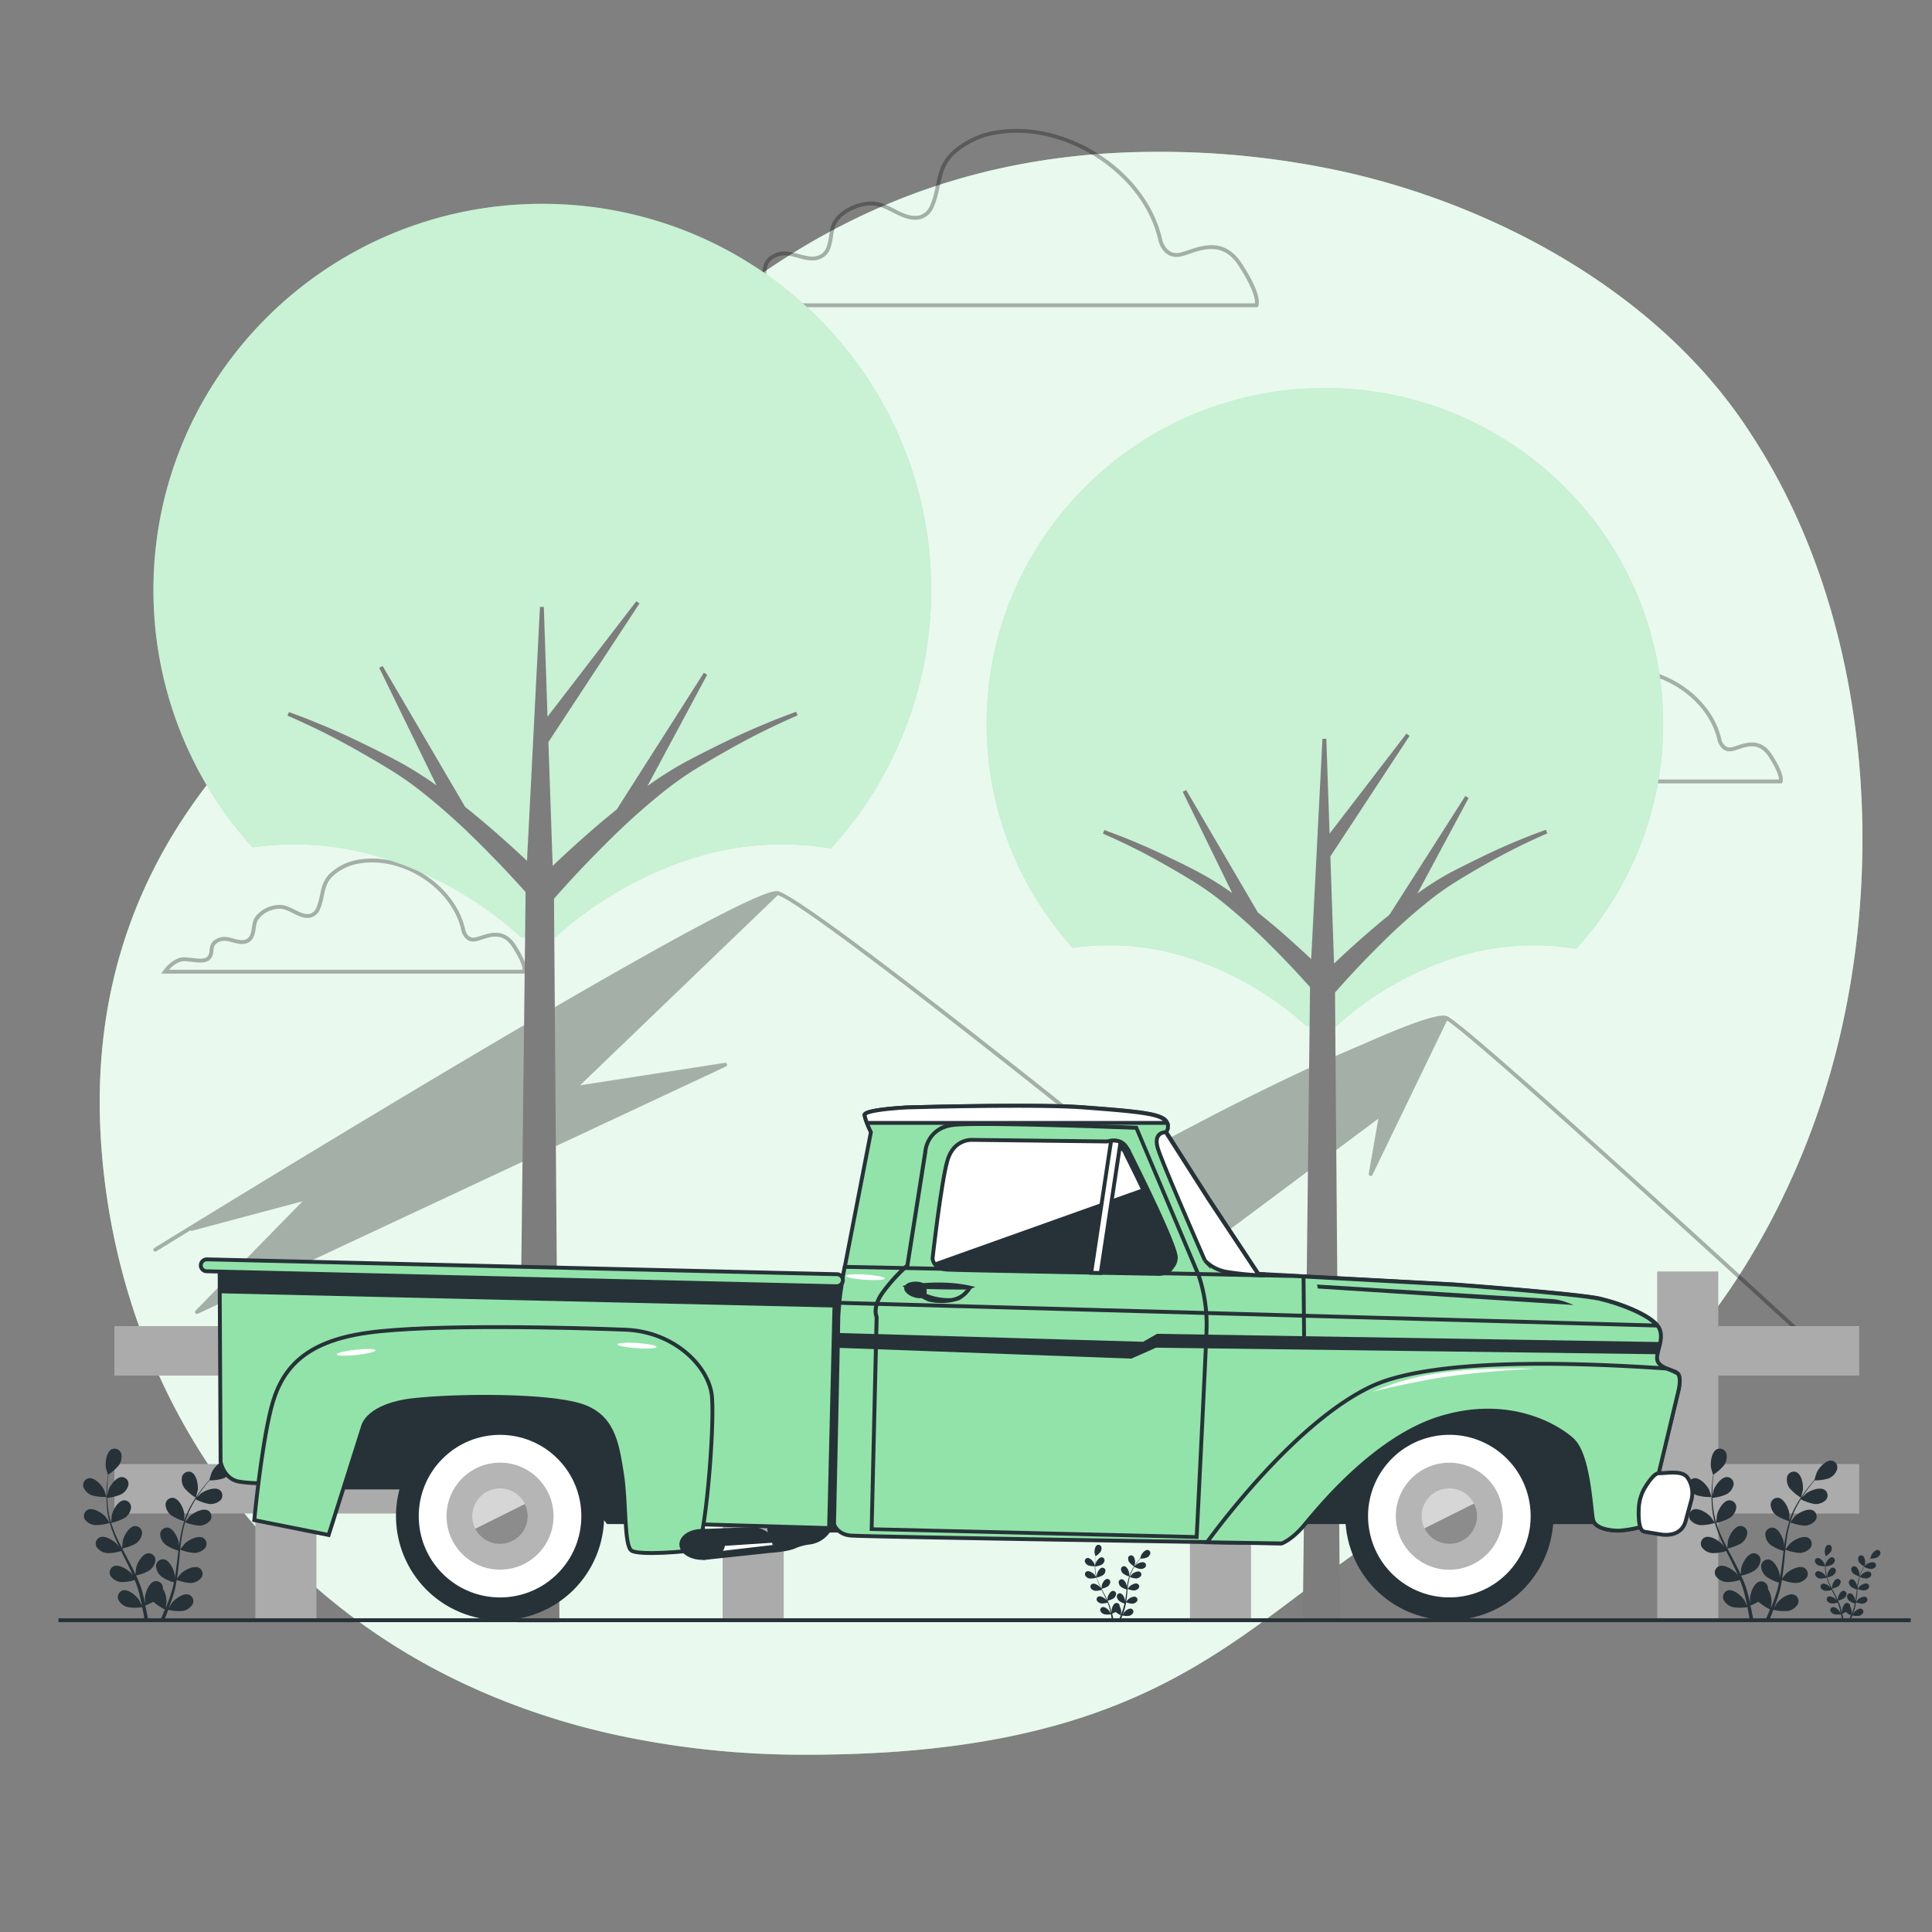 <svg xmlns="http://www.w3.org/2000/svg" viewBox="0 0 500 500"><rect x="0" y="0" width="500" height="500" fill="#808080" stroke="none"/><g id="background-simple"><path d="M471.36,285.21c-13,39.47-41.08,82.73-82.36,96.81-62.38,21.28-68,72.44-181.17,72.09a228,228,0,0,1-49.16-5.28,189.75,189.75,0,0,1-23.27-6.75c-67.07-24.2-103.79-81.73-109-143.21-6.91-80.87,48.12-121.66,84-145.69S187.1,39.83,298.4,39.3a221.36,221.36,0,0,1,50.53,5.4c37.79,8.68,76.68,29.6,100,61.47q2.63,3.6,5,7.36C485.52,162.55,489.12,231.4,471.36,285.21Z" style="fill:#92E3A9"></path><path d="M471.36,285.21c-13,39.47-41.08,82.73-82.36,96.81-62.38,21.28-68,72.44-181.17,72.09a228,228,0,0,1-49.16-5.28,189.75,189.75,0,0,1-23.27-6.75c-67.07-24.2-103.79-81.73-109-143.21-6.91-80.87,48.12-121.66,84-145.69S187.1,39.83,298.4,39.3a221.36,221.36,0,0,1,50.53,5.4c37.79,8.68,76.68,29.6,100,61.47q2.63,3.6,5,7.36C485.52,162.55,489.12,231.4,471.36,285.21Z" style="fill:#fff;opacity:0.8"></path></g><g id="Mountains"><path d="M473.62,351.3c-3.8-3.49-93.08-85.62-99.15-88.32-2-.9-11,2.47-22.27,7.51-12,5-31.13,13.91-59.38,29.39-6-4.85-83.32-67.06-91.49-69.24h-.2c-9.52-1.14-155,88.51-161.21,92.35a.5.5,0,0,0,.53.85l8.84-5.44a.53.53,0,0,0,.45.11l28.56-7.62L50.61,339.2a.5.5,0,0,0-.06.64.52.52,0,0,0,.41.21.5.5,0,0,0,.21-.05L187.9,276a.5.5,0,0,0-.28-.94l-37.51,5.82,51.19-49.22c9.16,3.13,90.15,68.39,91.15,69.2l22.21,19.52a.54.54,0,0,0,.33.12.53.53,0,0,0,.3-.09l41.43-30.91-2.48,14.25a.5.5,0,0,0,.94.31l19.31-39.94c8.86,5.5,97.54,87.07,98.45,87.91a.51.51,0,0,0,.71,0A.51.51,0,0,0,473.62,351.3Z" style="opacity:0.3"></path></g><g id="Clouds"><g style="opacity:0.3"><path d="M119.9,240.67c-2.47-11.1-15.26-19.37-26.4-17.78a13.89,13.89,0,0,0-7.57,3.35c-2.85,2.62-2.17,5.6-3.58,8.84A3.07,3.07,0,0,1,80.22,237c-2.77.47-5-2.29-7.81-2.31a7.53,7.53,0,0,0-6,3c-1.09,1.68-.34,4.63-2.3,5.75-2.19,1.25-4.86-1.13-7.23-.27-3,1.07-1.61,3.22-2.68,4.56s-3.22.8-6.17.53-5.36,3.22-5.36,3.22h93s.8-1.34-2.68-6.7-8.31-1.61-10.46-1.61S119.9,240.67,119.9,240.67Z" style="fill:none;stroke:#000;stroke-miterlimit:10"></path><path d="M300.29,62.16c-3.88-17.46-24-30.47-41.55-28a22,22,0,0,0-11.91,5.28c-4.48,4.12-3.42,8.8-5.64,13.91a4.76,4.76,0,0,1-3.34,2.94c-4.36.74-7.87-3.6-12.29-3.64-3.3,0-7.53,1.8-9.37,4.66-1.71,2.65-.52,7.29-3.61,9-3.45,2-7.65-1.78-11.38-.42-4.64,1.68-2.53,5.06-4.22,7.17s-5.06,1.26-9.7.84S178.85,79,178.85,79H325.17s1.27-2.11-4.22-10.54S307.88,66,304.51,66,300.29,62.17,300.29,62.16Z" style="fill:none;stroke:#000;stroke-miterlimit:10"></path><path d="M445,191.48c-2.47-11.09-15.26-19.36-26.41-17.78a14,14,0,0,0-7.57,3.36c-2.84,2.62-2.17,5.59-3.58,8.84a3,3,0,0,1-2.12,1.86c-2.77.48-5-2.29-7.82-2.31a7.6,7.6,0,0,0-5.95,3c-1.09,1.69-.33,4.63-2.29,5.75-2.2,1.26-4.86-1.13-7.24-.26-2.95,1.07-1.61,3.21-2.68,4.55s-3.21.81-6.16.54-5.36,3.21-5.36,3.21h93s.8-1.34-2.68-6.7-8.31-1.6-10.45-1.6S445,191.49,445,191.48Z" style="fill:none;stroke:#000;stroke-miterlimit:10"></path></g></g><g id="Trees"><path d="M140.34,52.75c-55.57,0-100.63,44.75-100.63,99.94A99.17,99.17,0,0,0,65.33,219.3a77,77,0,0,1,35.25,3.21,96.63,96.63,0,0,1,34.23,20h9a96.63,96.63,0,0,1,34.23-20,76.81,76.81,0,0,1,37-2.92A99.19,99.19,0,0,0,241,152.69C241,97.5,195.92,52.75,140.34,52.75Z" style="fill:#92E3A9"></path><path d="M140.34,52.75c-55.57,0-100.63,44.75-100.63,99.94A99.17,99.17,0,0,0,65.33,219.3a77,77,0,0,1,35.25,3.21,96.63,96.63,0,0,1,34.23,20h9a96.63,96.63,0,0,1,34.23-20,76.81,76.81,0,0,1,37-2.92A99.19,99.19,0,0,0,241,152.69C241,97.5,195.92,52.75,140.34,52.75Z" style="fill:#fff;opacity:0.5"></path><path d="M187.18,192.78q-4.63,2.25-9.19,4.66a91.34,91.34,0,0,0-8.79,5.43c-1,.72-2.08,1.48-3.11,2.23l16.48-30.71L160,209.81q-3.44,2.77-6.75,5.65c-3.65,3.18-7.2,6.42-10.68,9.76l-1.15-33.32,23.66-36-23.84,31-1-29.81-1.7,33.36h0l-1.71,33.44c-3-2.86-6.09-5.66-9.25-8.4-2.48-2.16-5-4.28-7.59-6.33l-21.4-36.55,15.72,32.24c-.91-.66-1.8-1.32-2.72-1.95a90.28,90.28,0,0,0-8.8-5.43q-4.53-2.41-9.19-4.66a191.24,191.24,0,0,0-19-8.06,185.67,185.67,0,0,1,18.35,9.16q4.44,2.51,8.77,5.16a87.47,87.47,0,0,1,8.15,5.79,176,176,0,0,1,14.77,13.28c4.1,4.07,8.09,8.28,11.89,12.55l-2.17,188.65h9.92l-1.41-186.93c4.25-4.86,8.77-9.65,13.42-14.27A179.21,179.21,0,0,1,171,204.83,88.81,88.81,0,0,1,179.1,199q4.32-2.65,8.77-5.16a186.77,186.77,0,0,1,18.35-9.16A192.25,192.25,0,0,0,187.18,192.78Z" style="fill:#7d7d7d;stroke:#7d7d7d;stroke-miterlimit:10"></path><path d="M342.88,100.42c-48.35,0-87.54,38.92-87.54,86.94a86.3,86.3,0,0,0,22.28,57.95,66.81,66.81,0,0,1,30.67,2.8,83.84,83.84,0,0,1,29.77,17.39h7.85a83.84,83.84,0,0,1,29.77-17.39,66.74,66.74,0,0,1,32.23-2.55,86.28,86.28,0,0,0,22.51-58.2C430.42,139.34,391.23,100.42,342.88,100.42Z" style="fill:#92E3A9"></path><path d="M342.88,100.42c-48.35,0-87.54,38.92-87.54,86.94a86.3,86.3,0,0,0,22.28,57.95,66.81,66.81,0,0,1,30.67,2.8,83.84,83.84,0,0,1,29.77,17.39h7.85a83.84,83.84,0,0,1,29.77-17.39,66.74,66.74,0,0,1,32.23-2.55,86.28,86.28,0,0,0,22.51-58.2C430.42,139.34,391.23,100.42,342.88,100.42Z" style="fill:#fff;opacity:0.5"></path><path d="M383.63,222.24q-4,1.95-8,4A79.27,79.27,0,0,0,368,231q-1.37,1-2.7,2l14.34-26.72-19.68,30.82q-3,2.4-5.87,4.91c-3.18,2.76-6.27,5.58-9.3,8.49l-1-29,20.59-31.34-20.74,27-.89-25.94-1.48,29h0l-1.49,29.09c-2.63-2.49-5.3-4.92-8-7.3q-3.24-2.82-6.61-5.51l-18.62-31.79,13.68,28c-.79-.57-1.57-1.14-2.37-1.7a78.06,78.06,0,0,0-7.65-4.72q-3.94-2.1-8-4a165.5,165.5,0,0,0-16.57-7,161.59,161.59,0,0,1,16,8q3.85,2.17,7.63,4.5a76.91,76.91,0,0,1,7.09,5,155,155,0,0,1,12.85,11.56c3.56,3.53,7,7.2,10.33,10.91l-1.88,164.12h8.63L345,256.69c3.69-4.23,7.62-8.4,11.67-12.41a153.42,153.42,0,0,1,12.85-11.56,74.29,74.29,0,0,1,7.09-5q3.75-2.33,7.63-4.5a161.42,161.42,0,0,1,16-8A165.33,165.33,0,0,0,383.63,222.24Z" style="fill:#7d7d7d;stroke:#7d7d7d;stroke-miterlimit:10"></path></g><g id="Fence"><rect x="29.6" y="343.2" width="451.57" height="12.8" style="fill:#ababab"></rect><rect x="29.6" y="378.9" width="451.57" height="12.8" style="fill:#ababab"></rect><rect x="66.08" y="329.05" width="15.81" height="90.26" style="fill:#ababab"></rect><rect x="187.01" y="329.05" width="15.81" height="90.26" style="fill:#ababab"></rect><rect x="307.95" y="329.05" width="15.81" height="90.26" style="fill:#ababab"></rect><rect x="428.88" y="329.05" width="15.81" height="90.26" style="fill:#ababab"></rect></g><g id="Plants"><path d="M439.21,387a12.68,12.68,0,0,0,3.74.42s-.57-1.74-.62-1.85c-.58-1.22-2.42-3.23-3.92-3A1.8,1.8,0,0,0,437,384.8,3.71,3.71,0,0,0,439.21,387Z" style="fill:#263238"></path><path d="M440.13,394.7a12.51,12.51,0,0,0,3.68-.57,31.65,31.65,0,0,0,1.44,4c.32.76.68,1.51,1,2.25-.22-.31-.41-.59-.45-.63-.88-1-3.19-2.48-4.58-1.88a1.78,1.78,0,0,0-.79,2.54,3.69,3.69,0,0,0,2.74,1.54,11.51,11.51,0,0,0,3.58-.55c.14.29.28.58.43.86.68,1.37,1.37,2.73,2,4.08q.33.72.63,1.44c-.19-.28-.35-.52-.38-.55-.89-1-3.19-2.48-4.59-1.89a1.8,1.8,0,0,0-.79,2.55,3.74,3.74,0,0,0,2.74,1.54,11.39,11.39,0,0,0,3.49-.52c.19.49.39,1,.56,1.48.11.34.23.65.32,1s.19.67.28,1c.16.65.32,1.32.46,1.95.09.44.18.86.26,1.29-.21-.48-.66-1.41-.71-1.48-.72-1.14-2.78-2.93-4.24-2.56a1.79,1.79,0,0,0-1.17,2.4,3.74,3.74,0,0,0,2.48,1.94,12.37,12.37,0,0,0,3.7,0c.15.7.28,1.39.39,2,.08.48.16.94.23,1.39h.94c-.09-.5-.18-1-.29-1.55-.14-.71-.3-1.48-.48-2.25a19.12,19.12,0,0,0,2.07-1,13.35,13.35,0,0,0,3,2c-.27.66-.54,1.3-.8,1.91-.14.32-.27.62-.41.92h1l.24-.57c.27-.68.56-1.4.84-2.15a12.42,12.42,0,0,0,3.7.29,3.78,3.78,0,0,0,2.62-1.75,1.8,1.8,0,0,0-1-2.48c-1.44-.48-3.63,1.15-4.43,2.24-.05.06-.48.81-.75,1.29.12-.3.23-.6.34-.91.23-.63.44-1.26.67-1.93l.3-1c.11-.33.18-.69.27-1,.2-.82.35-1.66.49-2.51a11.79,11.79,0,0,0,3.51.81,3.75,3.75,0,0,0,2.86-1.34,1.8,1.8,0,0,0-.61-2.6c-1.34-.69-3.75.59-4.71,1.54-.06.06-.67.82-1,1.25.08-.51.17-1,.23-1.54.19-1.5.33-3,.48-4.55,0-.46.09-.93.14-1.39a12.61,12.61,0,0,0,3.63.85,3.71,3.71,0,0,0,2.85-1.34,1.78,1.78,0,0,0-.6-2.59c-1.34-.69-3.75.58-4.71,1.54-.07.07-.95,1.17-1.16,1.46.11-1,.23-2,.38-3a33.31,33.31,0,0,1,.87-4,12.48,12.48,0,0,0,3.65.86,3.75,3.75,0,0,0,2.86-1.34,1.79,1.79,0,0,0-.61-2.59c-1.34-.69-3.75.58-4.71,1.54-.07.07-1,1.25-1.17,1.48a1.55,1.55,0,0,1,.06-.23,23.15,23.15,0,0,1,1.58-3.79c.34-.67.71-1.29,1.08-1.89a12.19,12.19,0,0,0,3.46,1.21,3.76,3.76,0,0,0,3-1,1.8,1.8,0,0,0-.31-2.65c-1.26-.83-3.8.17-4.86,1,0,.05-.59.58-1,1,.17-.27.34-.55.51-.8.64-.95,1.27-1.79,1.85-2.52.32-.42.63-.78.92-1.13a12,12,0,0,0,3.61-.51,3.74,3.74,0,0,0,2.17-2.27A1.79,1.79,0,0,0,474,378c-1.51-.16-3.29,1.9-3.84,3.14-.05.1-.6,1.86-.58,1.86h0c-.29.32-.59.67-.91,1.06-.59.72-1.25,1.54-1.9,2.49a32.17,32.17,0,0,0-2,3.14,23,23,0,0,0-1.68,3.79l0,.05c0-.44,0-1.68,0-1.78-.17-1.34-1.3-3.82-2.78-4.1a1.79,1.79,0,0,0-2.07,1.68,3.76,3.76,0,0,0,1.44,2.81,12.77,12.77,0,0,0,3.39,1.55,32.89,32.89,0,0,0-1,4.11c-.14.81-.26,1.63-.37,2.45,0-.38,0-.73,0-.77-.17-1.34-1.3-3.83-2.78-4.11a1.8,1.8,0,0,0-2.07,1.69,3.74,3.74,0,0,0,1.44,2.8,11.92,11.92,0,0,0,3.29,1.52l-.12.95c-.18,1.51-.36,3-.57,4.51-.08.52-.17,1-.27,1.55,0-.34,0-.63,0-.67-.18-1.34-1.3-3.83-2.79-4.11a1.79,1.79,0,0,0-2.06,1.69,3.73,3.73,0,0,0,1.43,2.8,11.67,11.67,0,0,0,3.2,1.49c-.11.52-.22,1-.35,1.54-.1.34-.17.68-.28,1l-.33,1c-.22.62-.45,1.27-.69,1.87-.16.42-.32.82-.49,1.22.09-.52.22-1.54.23-1.62a6.88,6.88,0,0,0-.94-3.38,1.76,1.76,0,0,0,0-.4,1.8,1.8,0,0,0-2.19-1.52c-1.46.39-2.39,3-2.46,4.31,0,.08.05.94.09,1.49-.07-.32-.14-.63-.22-.95-.15-.65-.33-1.29-.51-2l-.3-1c-.09-.34-.24-.68-.35-1-.29-.79-.62-1.58-1-2.37A11.55,11.55,0,0,0,454,406.5a3.73,3.73,0,0,0,1.64-2.69,1.79,1.79,0,0,0-1.93-1.83c-1.51.16-2.81,2.56-3.09,3.88,0,.08-.1,1.06-.14,1.59-.22-.47-.43-.94-.66-1.41-.67-1.35-1.4-2.7-2.11-4.05l-.65-1.24a12.71,12.71,0,0,0,3.5-1.3,3.73,3.73,0,0,0,1.64-2.68,1.8,1.8,0,0,0-1.94-1.84c-1.5.17-2.8,2.56-3.08,3.89,0,.1-.14,1.49-.16,1.85-.47-.91-.94-1.83-1.36-2.74a31.52,31.52,0,0,1-1.47-3.82,12.55,12.55,0,0,0,3.51-1.3,3.75,3.75,0,0,0,1.65-2.68,1.8,1.8,0,0,0-1.94-1.84c-1.5.17-2.81,2.56-3.08,3.89,0,.1-.16,1.61-.16,1.88a2.09,2.09,0,0,1-.08-.23,24.07,24.07,0,0,1-.77-4c-.08-.76-.12-1.48-.14-2.18a12,12,0,0,0,3.55-.9,3.7,3.7,0,0,0,1.93-2.49,1.78,1.78,0,0,0-1.72-2c-1.51,0-3.07,2.23-3.49,3.52,0,.07-.18.81-.28,1.34,0-.31,0-.64,0-.95,0-1.14.07-2.19.14-3.12q.08-.78.15-1.44a12,12,0,0,0,2.73-2.42,3.77,3.77,0,0,0,.56-3.1,1.79,1.79,0,0,0-2.46-1c-1.35.69-1.7,3.4-1.48,4.73,0,.11.53,1.88.55,1.87l0,0q-.09.63-.18,1.38c-.09.93-.18,2-.21,3.13a31.47,31.47,0,0,0,.09,3.71,23.47,23.47,0,0,0,.69,4.09s0,0,0,.05c-.24-.37-.94-1.4-1-1.47-.88-1-3.19-2.48-4.58-1.88a1.78,1.78,0,0,0-.8,2.54A3.73,3.73,0,0,0,440.13,394.7Z" style="fill:#263238"></path><path d="M466.07,387.6s.48-1.77.5-1.88c.19-1.34-.24-4-1.6-4.7a1.8,1.8,0,0,0-2.44,1.08,3.74,3.74,0,0,0,.65,3.08A13,13,0,0,0,466.07,387.6Z" style="fill:#263238"></path><path d="M23.81,387a12.65,12.65,0,0,0,3.74.42s-.57-1.74-.62-1.85c-.58-1.22-2.42-3.23-3.92-3a1.8,1.8,0,0,0-1.44,2.25A3.71,3.71,0,0,0,23.81,387Z" style="fill:#263238"></path><path d="M24.72,394.7a12.53,12.53,0,0,0,3.69-.57,31.65,31.65,0,0,0,1.44,4c.32.76.67,1.51,1,2.25-.22-.31-.41-.59-.45-.63-.88-1-3.19-2.48-4.58-1.88a1.78,1.78,0,0,0-.79,2.54,3.69,3.69,0,0,0,2.74,1.54,11.51,11.51,0,0,0,3.58-.55l.42.86c.69,1.37,1.38,2.73,2,4.08q.33.72.63,1.44c-.19-.28-.35-.52-.38-.55-.89-1-3.2-2.48-4.59-1.89a1.79,1.79,0,0,0-.79,2.55,3.72,3.72,0,0,0,2.74,1.54,11.39,11.39,0,0,0,3.49-.52c.19.49.39,1,.56,1.48.1.34.23.65.32,1s.19.67.28,1c.15.65.32,1.32.45,1.95.1.44.19.86.27,1.29-.21-.48-.66-1.41-.71-1.48-.72-1.14-2.78-2.93-4.24-2.56a1.79,1.79,0,0,0-1.17,2.4,3.74,3.74,0,0,0,2.48,1.94,12.37,12.37,0,0,0,3.7,0c.14.7.28,1.39.39,2,.08.48.16.94.23,1.39h.94c-.09-.5-.18-1-.29-1.55-.14-.71-.31-1.48-.48-2.25a19.12,19.12,0,0,0,2.07-1,13.35,13.35,0,0,0,3,2c-.27.66-.54,1.3-.8,1.91-.14.32-.27.62-.41.92h1l.24-.57c.27-.68.56-1.4.84-2.15a12.42,12.42,0,0,0,3.7.29,3.74,3.74,0,0,0,2.61-1.75,1.79,1.79,0,0,0-1-2.48c-1.44-.48-3.63,1.15-4.43,2.24,0,.06-.48.81-.75,1.29.11-.3.23-.6.34-.91.23-.63.44-1.26.67-1.93l.3-1c.11-.33.18-.69.27-1,.19-.82.35-1.66.49-2.51a11.79,11.79,0,0,0,3.51.81,3.71,3.71,0,0,0,2.85-1.34,1.79,1.79,0,0,0-.6-2.6c-1.34-.69-3.75.59-4.71,1.54-.06.06-.67.82-1,1.25.08-.51.17-1,.23-1.54.19-1.5.33-3,.48-4.55,0-.46.09-.93.14-1.39a12.52,12.52,0,0,0,3.63.85,3.71,3.71,0,0,0,2.85-1.34,1.78,1.78,0,0,0-.6-2.59c-1.34-.69-3.76.58-4.71,1.54-.07.07-.95,1.17-1.16,1.46.11-1,.22-2,.38-3a31.48,31.48,0,0,1,.87-4,12.48,12.48,0,0,0,3.65.86,3.71,3.71,0,0,0,2.85-1.34,1.78,1.78,0,0,0-.6-2.59c-1.34-.69-3.75.58-4.71,1.54-.08.07-1,1.25-1.17,1.48a1.55,1.55,0,0,1,.06-.23,23.15,23.15,0,0,1,1.58-3.79c.34-.67.71-1.29,1.08-1.89a12.08,12.08,0,0,0,3.46,1.21,3.77,3.77,0,0,0,3-1,1.8,1.8,0,0,0-.31-2.65c-1.27-.83-3.8.17-4.86,1-.06.05-.59.58-1,1,.17-.27.34-.55.51-.8.63-.95,1.27-1.79,1.84-2.52.33-.42.64-.78.93-1.13a11.89,11.89,0,0,0,3.6-.51,3.73,3.73,0,0,0,2.18-2.27A1.79,1.79,0,0,0,58.6,378c-1.51-.16-3.3,1.9-3.85,3.14,0,.1-.59,1.86-.57,1.86h0c-.29.32-.59.67-.91,1.06-.59.72-1.25,1.54-1.9,2.49a32.17,32.17,0,0,0-2,3.14,23,23,0,0,0-1.68,3.79l0,.05c0-.44,0-1.68,0-1.78-.17-1.34-1.3-3.82-2.79-4.1a1.79,1.79,0,0,0-2.06,1.68,3.73,3.73,0,0,0,1.44,2.81,12.77,12.77,0,0,0,3.39,1.55,32.89,32.89,0,0,0-1,4.11c-.14.81-.26,1.63-.37,2.45,0-.38,0-.73,0-.77-.17-1.34-1.3-3.83-2.79-4.11A1.79,1.79,0,0,0,41.45,397a3.71,3.71,0,0,0,1.44,2.8,11.92,11.92,0,0,0,3.29,1.52l-.12.95c-.18,1.51-.36,3-.57,4.51-.08.52-.18,1-.27,1.55,0-.34,0-.63,0-.67-.17-1.34-1.29-3.83-2.78-4.11a1.81,1.81,0,0,0-2.07,1.69,3.78,3.78,0,0,0,1.44,2.8,11.67,11.67,0,0,0,3.2,1.49c-.11.52-.22,1-.35,1.54-.1.34-.17.68-.29,1s-.21.67-.32,1c-.22.62-.46,1.27-.69,1.87-.16.42-.33.82-.49,1.22.08-.52.22-1.54.23-1.62a6.88,6.88,0,0,0-.94-3.38,1.76,1.76,0,0,0,0-.4,1.8,1.8,0,0,0-2.19-1.52c-1.46.39-2.39,3-2.46,4.31,0,.08.05.94.09,1.49-.07-.32-.14-.63-.22-.95-.15-.65-.33-1.29-.51-2l-.3-1c-.1-.34-.24-.68-.35-1-.29-.79-.63-1.58-1-2.37a11.55,11.55,0,0,0,3.38-1.26,3.73,3.73,0,0,0,1.64-2.69A1.79,1.79,0,0,0,38.28,402c-1.5.16-2.81,2.56-3.08,3.88,0,.08-.1,1.06-.14,1.59-.22-.47-.43-.94-.66-1.41-.68-1.35-1.4-2.7-2.11-4.05l-.65-1.24a12.82,12.82,0,0,0,3.5-1.3,3.76,3.76,0,0,0,1.64-2.68,1.8,1.8,0,0,0-1.94-1.84c-1.5.17-2.81,2.56-3.08,3.89,0,.1-.15,1.49-.16,1.85-.47-.91-.94-1.83-1.36-2.74a33.36,33.36,0,0,1-1.48-3.82,12.47,12.47,0,0,0,3.52-1.3,3.71,3.71,0,0,0,1.64-2.68A1.79,1.79,0,0,0,32,388.29c-1.5.17-2.81,2.56-3.08,3.89,0,.1-.16,1.61-.16,1.88a2.09,2.09,0,0,1-.08-.23,24.07,24.07,0,0,1-.77-4c-.08-.76-.12-1.48-.14-2.18a12,12,0,0,0,3.55-.9,3.73,3.73,0,0,0,1.93-2.49,1.78,1.78,0,0,0-1.72-2c-1.52,0-3.08,2.23-3.49,3.52,0,.07-.18.81-.28,1.34,0-.31,0-.64,0-.95,0-1.14.07-2.19.14-3.12q.07-.78.15-1.44a12,12,0,0,0,2.73-2.42,3.77,3.77,0,0,0,.56-3.1,1.8,1.8,0,0,0-2.47-1c-1.34.69-1.69,3.4-1.47,4.73,0,.11.53,1.88.55,1.87l0,0c-.05.42-.11.88-.17,1.38-.09.93-.18,2-.21,3.13a31.47,31.47,0,0,0,.09,3.71,22.56,22.56,0,0,0,.69,4.09s0,0,0,.05c-.24-.37-.94-1.4-1-1.47-.88-1-3.19-2.48-4.59-1.88a1.79,1.79,0,0,0-.79,2.54A3.72,3.72,0,0,0,24.72,394.7Z" style="fill:#263238"></path><path d="M50.67,387.6s.48-1.77.5-1.88c.18-1.34-.24-4-1.6-4.7a1.8,1.8,0,0,0-2.44,1.08,3.71,3.71,0,0,0,.65,3.08A13,13,0,0,0,50.67,387.6Z" style="fill:#263238"></path><path d="M470.71,405.16a5.51,5.51,0,0,0,1.64.18s-.25-.76-.28-.8c-.25-.54-1.06-1.42-1.71-1.33a.78.78,0,0,0-.63,1A1.57,1.57,0,0,0,470.71,405.16Z" style="fill:#263238"></path><path d="M471.11,408.53a5.67,5.67,0,0,0,1.61-.25,15.19,15.19,0,0,0,.63,1.74c.14.33.3.66.46,1a3.36,3.36,0,0,0-.2-.28c-.38-.45-1.4-1.09-2-.83a.79.79,0,0,0-.34,1.12,1.6,1.6,0,0,0,1.2.67,5,5,0,0,0,1.57-.24l.18.38c.3.6.61,1.19.89,1.79l.27.62-.17-.24c-.38-.44-1.39-1.08-2-.82a.78.78,0,0,0-.35,1.11,1.61,1.61,0,0,0,1.2.68,5,5,0,0,0,1.53-.23c.08.22.17.43.24.65s.1.29.14.44.08.29.13.44.14.57.19.85.08.38.12.56c-.09-.21-.29-.61-.31-.64-.31-.51-1.22-1.29-1.86-1.12a.77.77,0,0,0-.51,1,1.6,1.6,0,0,0,1.08.85,5.12,5.12,0,0,0,1.63,0c.06.31.12.61.17.89s.07.41.1.61h.41c0-.22-.08-.44-.13-.68s-.13-.65-.21-1a9.28,9.28,0,0,0,.91-.42,6.27,6.27,0,0,0,1.32.85l-.35.83-.18.41h.44a2.6,2.6,0,0,1,.1-.25c.12-.3.25-.61.37-.94a5.51,5.51,0,0,0,1.62.12,1.65,1.65,0,0,0,1.15-.76.8.8,0,0,0-.44-1.09c-.63-.21-1.58.51-1.94,1,0,0-.21.36-.32.57l.15-.4c.1-.28.19-.55.29-.85l.13-.44c.05-.14.08-.3.12-.46.08-.35.15-.72.21-1.09a5.48,5.48,0,0,0,1.54.35,1.63,1.63,0,0,0,1.25-.59.78.78,0,0,0-.26-1.13c-.59-.31-1.65.25-2.07.67l-.44.55c0-.23.08-.45.1-.68.09-.65.15-1.32.21-2,0-.2,0-.41.07-.61a5.29,5.29,0,0,0,1.59.37,1.61,1.61,0,0,0,1.24-.58.78.78,0,0,0-.26-1.14c-.59-.3-1.64.26-2.06.68l-.51.63c.05-.44.1-.89.17-1.33a13.91,13.91,0,0,1,.38-1.75,5.21,5.21,0,0,0,1.6.38,1.63,1.63,0,0,0,1.25-.59.78.78,0,0,0-.27-1.13c-.59-.31-1.64.25-2.06.67,0,0-.45.55-.51.65a.36.36,0,0,1,0-.1,10,10,0,0,1,.69-1.66c.16-.29.32-.57.48-.83a4.88,4.88,0,0,0,1.51.53,1.65,1.65,0,0,0,1.31-.44.78.78,0,0,0-.14-1.16c-.55-.37-1.66.07-2.13.44l-.42.43.22-.35c.28-.42.56-.79.81-1.11l.4-.49a4.89,4.89,0,0,0,1.58-.23,1.62,1.62,0,0,0,1-1,.79.79,0,0,0-.66-1c-.66-.07-1.44.84-1.68,1.38,0,0-.26.81-.25.81h0c-.12.14-.25.29-.39.47s-.55.67-.84,1.09a14.14,14.14,0,0,0-.86,1.37,10.05,10.05,0,0,0-.74,1.66v0c0-.19,0-.73,0-.77-.07-.59-.56-1.68-1.21-1.8a.79.79,0,0,0-.91.74,1.62,1.62,0,0,0,.63,1.22,5,5,0,0,0,1.49.68,13.14,13.14,0,0,0-.44,1.8c-.06.36-.12.72-.16,1.08,0-.17,0-.32,0-.34-.08-.59-.57-1.68-1.22-1.8a.79.79,0,0,0-.91.74,1.67,1.67,0,0,0,.63,1.23,5.11,5.11,0,0,0,1.44.66c0,.14,0,.28-.05.42-.08.66-.15,1.33-.25,2,0,.23-.07.46-.11.68,0-.15,0-.27,0-.29-.08-.59-.57-1.68-1.22-1.8a.79.79,0,0,0-.91.74,1.67,1.67,0,0,0,.63,1.23,5.26,5.26,0,0,0,1.4.65c-.05.23-.09.45-.15.67s-.07.3-.12.45l-.15.43c-.09.28-.2.56-.3.82l-.21.54c0-.23.09-.68.1-.71a3.26,3.26,0,0,0-.41-1.49,1,1,0,0,0,0-.17.78.78,0,0,0-1-.66c-.64.17-1,1.29-1.08,1.88,0,0,0,.42,0,.66,0-.14-.06-.28-.1-.42s-.14-.57-.22-.87c0-.14-.09-.29-.13-.44s-.11-.29-.16-.44c-.12-.35-.27-.69-.42-1a5.08,5.08,0,0,0,1.47-.55,1.59,1.59,0,0,0,.72-1.18.78.78,0,0,0-.84-.8c-.66.07-1.23,1.12-1.35,1.7,0,0-.05.46-.07.69-.09-.2-.18-.41-.29-.61-.29-.6-.61-1.19-.92-1.78-.1-.18-.19-.36-.28-.54a5.73,5.73,0,0,0,1.53-.57,1.66,1.66,0,0,0,.72-1.18.8.8,0,0,0-.85-.8c-.66.07-1.23,1.12-1.35,1.7,0,.05-.06.66-.07.81q-.31-.58-.6-1.2a13.63,13.63,0,0,1-.64-1.67,5.66,5.66,0,0,0,1.54-.57,1.62,1.62,0,0,0,.72-1.17.8.8,0,0,0-.85-.81c-.66.08-1.23,1.13-1.35,1.7,0,.05-.07.71-.07.83l0-.1a9.73,9.73,0,0,1-.34-1.76c0-.33-.05-.65-.06-1A5,5,0,0,0,474,405a1.64,1.64,0,0,0,.85-1.09.79.79,0,0,0-.76-.89c-.66,0-1.34,1-1.53,1.54,0,0-.07.35-.12.59v-.42c0-.5,0-1,.06-1.36,0-.23,0-.44.07-.64a5.24,5.24,0,0,0,1.19-1.06,1.63,1.63,0,0,0,.25-1.35.79.79,0,0,0-1.08-.45c-.59.31-.75,1.49-.65,2.08,0,.05.23.82.24.81h0c0,.18,0,.38-.07.6,0,.41-.08.87-.1,1.37a15.26,15.26,0,0,0,0,1.63,10.79,10.79,0,0,0,.3,1.79v0c-.1-.16-.41-.61-.44-.64-.39-.45-1.4-1.09-2-.83a.79.79,0,0,0-.34,1.12A1.6,1.6,0,0,0,471.11,408.53Z" style="fill:#263238"></path><path d="M482.47,405.42s.21-.77.22-.83c.08-.58-.11-1.76-.7-2a.79.79,0,0,0-1.07.47,1.64,1.64,0,0,0,.28,1.35A5.72,5.72,0,0,0,482.47,405.42Z" style="fill:#263238"></path><path d="M281.76,405.16a5.51,5.51,0,0,0,1.64.18s-.25-.76-.27-.8c-.26-.54-1.07-1.42-1.72-1.33a.78.78,0,0,0-.63,1A1.6,1.6,0,0,0,281.76,405.16Z" style="fill:#263238"></path><path d="M282.16,408.53a5.67,5.67,0,0,0,1.61-.25,15.19,15.19,0,0,0,.63,1.74c.15.33.3.66.46,1a3.36,3.36,0,0,0-.2-.28c-.38-.45-1.39-1.09-2-.83a.79.79,0,0,0-.35,1.12,1.6,1.6,0,0,0,1.2.67,4.89,4.89,0,0,0,1.57-.24l.19.38c.3.6.6,1.19.88,1.79.1.21.18.42.27.62l-.16-.24c-.39-.44-1.4-1.08-2-.82a.78.78,0,0,0-.35,1.11,1.65,1.65,0,0,0,1.2.68,5,5,0,0,0,1.53-.23c.08.22.17.43.24.65a3.73,3.73,0,0,1,.14.44c.05.14.09.29.13.44s.14.57.2.85.08.38.11.56c-.09-.21-.29-.61-.31-.64-.31-.51-1.21-1.29-1.86-1.12a.77.77,0,0,0-.51,1,1.6,1.6,0,0,0,1.09.85,5.06,5.06,0,0,0,1.62,0c.06.31.12.61.17.89s.07.41.1.61h.41c0-.22-.08-.44-.12-.68s-.14-.65-.22-1a9.28,9.28,0,0,0,.91-.42,6.27,6.27,0,0,0,1.32.85c-.12.29-.23.57-.35.83l-.18.41H290l.1-.25c.12-.3.25-.61.37-.94a5.58,5.58,0,0,0,1.62.12,1.65,1.65,0,0,0,1.15-.76.79.79,0,0,0-.44-1.09c-.62-.21-1.58.51-1.93,1,0,0-.22.36-.33.57l.15-.4c.1-.28.19-.55.29-.85l.13-.44c.05-.14.08-.3.12-.46.08-.35.15-.72.21-1.09a5.48,5.48,0,0,0,1.54.35,1.61,1.61,0,0,0,1.25-.59.78.78,0,0,0-.26-1.13c-.59-.31-1.65.25-2.07.67,0,0-.29.36-.43.55,0-.23.07-.45.1-.68.08-.65.14-1.32.21-2,0-.2,0-.41.06-.61a5.29,5.29,0,0,0,1.59.37,1.65,1.65,0,0,0,1.25-.58.79.79,0,0,0-.27-1.14c-.59-.3-1.64.26-2.06.68l-.51.63c.05-.44.1-.89.17-1.33a13.91,13.91,0,0,1,.38-1.75,5.21,5.21,0,0,0,1.6.38,1.63,1.63,0,0,0,1.25-.59.78.78,0,0,0-.26-1.13c-.59-.31-1.65.25-2.07.67,0,0-.44.55-.51.65s0-.07,0-.1a10.89,10.89,0,0,1,.7-1.66c.15-.29.31-.57.47-.83a4.88,4.88,0,0,0,1.51.53,1.64,1.64,0,0,0,1.31-.44.78.78,0,0,0-.14-1.16c-.55-.37-1.66.07-2.12.44,0,0-.26.26-.43.43.08-.12.15-.24.23-.35.27-.42.55-.79.8-1.11l.41-.49a4.93,4.93,0,0,0,1.58-.23,1.61,1.61,0,0,0,.95-1,.78.78,0,0,0-.65-1c-.66-.07-1.45.84-1.69,1.38,0,0-.26.81-.25.81h0c-.13.14-.26.29-.4.47a12.31,12.31,0,0,0-.83,1.09,14.14,14.14,0,0,0-.87,1.37,11,11,0,0,0-.74,1.66v0c0-.19,0-.73,0-.77-.08-.59-.57-1.68-1.22-1.8a.79.79,0,0,0-.91.74,1.62,1.62,0,0,0,.63,1.22,5.1,5.1,0,0,0,1.49.68,13.14,13.14,0,0,0-.44,1.8c-.06.36-.11.72-.16,1.08,0-.17,0-.32,0-.34-.08-.59-.57-1.68-1.22-1.8a.78.78,0,0,0-.9.74,1.66,1.66,0,0,0,.62,1.23,5,5,0,0,0,1.45.66l-.06.42c-.08.66-.15,1.33-.25,2,0,.23-.07.46-.11.68,0-.15,0-.27,0-.29-.08-.59-.57-1.68-1.22-1.8a.77.77,0,0,0-.9.74,1.64,1.64,0,0,0,.63,1.23A5.07,5.07,0,0,0,291,415c0,.23-.09.45-.15.67s-.07.3-.12.45-.1.29-.14.43-.2.56-.31.82l-.21.54c0-.23.1-.68.1-.71a3,3,0,0,0-.41-1.49,1,1,0,0,0,0-.17.78.78,0,0,0-1-.66c-.64.17-1.05,1.29-1.08,1.88,0,0,0,.42,0,.66,0-.14-.06-.28-.1-.42s-.14-.57-.22-.87c0-.14-.09-.29-.13-.44s-.1-.29-.15-.44c-.13-.35-.28-.69-.43-1a5.24,5.24,0,0,0,1.48-.55,1.66,1.66,0,0,0,.72-1.18.79.79,0,0,0-.85-.8c-.66.07-1.23,1.12-1.35,1.7,0,0-.05.46-.06.69-.1-.2-.19-.41-.29-.61-.3-.6-.61-1.19-.93-1.78l-.28-.54a5.5,5.5,0,0,0,1.53-.57,1.66,1.66,0,0,0,.72-1.18.79.79,0,0,0-.85-.8c-.66.07-1.23,1.12-1.35,1.7,0,.05-.06.66-.07.81-.21-.39-.41-.79-.59-1.2a12.25,12.25,0,0,1-.65-1.67,5.55,5.55,0,0,0,1.54-.57,1.62,1.62,0,0,0,.72-1.17.79.79,0,0,0-.85-.81c-.66.08-1.23,1.13-1.35,1.7,0,.05-.07.71-.07.83l0-.1a9.73,9.73,0,0,1-.34-1.76q0-.5-.06-1A5,5,0,0,0,285,405a1.64,1.64,0,0,0,.85-1.09.78.78,0,0,0-.75-.89c-.67,0-1.35,1-1.53,1.54,0,0-.08.35-.12.59,0-.14,0-.28,0-.42,0-.5,0-1,.06-1.36,0-.23,0-.44.07-.64a5,5,0,0,0,1.19-1.06,1.63,1.63,0,0,0,.25-1.35.79.79,0,0,0-1.08-.45c-.59.31-.74,1.49-.65,2.08,0,.05.23.82.24.81h0c0,.18-.05.38-.07.6,0,.41-.08.87-.09,1.37a12.93,12.93,0,0,0,0,1.63,10.84,10.84,0,0,0,.31,1.79v0c-.1-.16-.41-.61-.44-.64-.38-.45-1.39-1.09-2-.83a.79.79,0,0,0-.35,1.12A1.6,1.6,0,0,0,282.16,408.53Z" style="fill:#263238"></path><path d="M293.52,405.42s.22-.77.22-.83c.08-.58-.1-1.76-.7-2A.79.79,0,0,0,292,403a1.64,1.64,0,0,0,.29,1.35A5.51,5.51,0,0,0,293.52,405.42Z" style="fill:#263238"></path></g><g id="Truck"><polygon points="214.04 331.07 221.63 331.07 220.57 396.61 210.67 396.61 214.04 331.07" style="fill:#263238"></polygon><polygon points="85.3 385.46 149.93 385.46 157.11 394.43 332.52 394.43 417.92 394.43 417.92 358.53 90.69 358.53 85.3 385.46" style="fill:#263238"></polygon><path d="M199.42,401.87s4.62-.26,6.67-1.28a13.07,13.07,0,0,1,3.55-.89,7.57,7.57,0,0,0,5.9-4.51l.3-.7H198.4Z" style="fill:#263238"></path><path d="M181.93,403.73l17.49-1.86s1.54-.77.77-3.33-4.61-3.34-4.61-3.34l-13.85.51Z" style="fill:#263238"></path><path d="M200.39,399.79a4.82,4.82,0,0,0-.15-1.05l-14.67.95-2.29,2.1" style="fill:#fff;stroke:#263238;stroke-miterlimit:10"></path><path d="M56.84,328.52l.25,49.76s.77,4.36,4.62,5.13,14.62.51,14.62.51l11.79-22.06a14.44,14.44,0,0,1,13.6-9.74c10.77-.26,59,2.31,59,2.31s6.15,1.79,8.21,9.49,1.28,30.26,1.28,30.26l44.36,1.28,1.54-63.86Z" style="fill:#92E3A9;stroke:#263238;stroke-miterlimit:10"></path><circle cx="375.09" cy="392.38" r="26.93" transform="translate(-79.32 95.45) rotate(-13.13)" style="fill:#263238"></circle><circle cx="375.09" cy="392.38" r="21.54" transform="translate(-79.48 95.69) rotate(-13.16)" style="fill:#fff;stroke:#263238;stroke-miterlimit:10"></circle><circle cx="375.09" cy="392.38" r="13.85" transform="translate(-79.7 96.04) rotate(-13.2)" style="fill:#b5b5b5"></circle><path d="M382.27,392.38a7.18,7.18,0,1,0-7.18,7.18A7.18,7.18,0,0,0,382.27,392.38Z" style="fill:#d6d6d6"></path><circle cx="129.41" cy="392.38" r="26.93" transform="translate(-282.62 361.78) rotate(-67.5)" style="fill:#263238"></circle><circle cx="129.41" cy="392.38" r="21.54" transform="translate(-239.55 206.43) rotate(-45)" style="fill:#fff;stroke:#263238;stroke-miterlimit:10"></circle><circle cx="129.41" cy="392.38" r="13.85" transform="translate(-239.55 206.43) rotate(-45)" style="fill:#b5b5b5"></circle><path d="M136.59,392.38a7.18,7.18,0,1,0-7.18,7.18A7.18,7.18,0,0,0,136.59,392.38Z" style="fill:#d6d6d6"></path><path d="M234.74,286.6s-11.19.55-11,2a20.35,20.35,0,0,0,1.65,4.4l-7.15,36.88a90.17,90.17,0,0,0-1.29,11c0,3.67-1.1,53.58-1.1,53.58s.73,2.57,4.22,2.93,111.56,2,111.56,2,2.57-.91,5.69-4.58,18-22.57,35.41-27.89,29.91,1.83,34.13,5.68,4.77,17.8,5.32,20.55,5.51,2.94,6.61,2.94,7.7-.73,9.17-2.75,2.2-8.26,2.2-9.36a7.52,7.52,0,0,0-.92-2.75l5-20.92s1.1-4-.18-4.95-4.59-1.29-5.14-3.31,2.2-5.87.18-8.8-9.54-5.88-15-7.16-37.62-3.67-37.62-3.67l-50.82-2.75-12.85-19.45-11-17.25a2.38,2.38,0,0,0-.73-3.49c-2.2-1.46-8.44-2-20.74-2.93S234.74,286.6,234.74,286.6Z" style="fill:#92E3A9;stroke:#263238;stroke-miterlimit:10"></path><path d="M217.19,337.17l211.66,5.88c-2.26-2.85-9.5-5.66-14.84-6.91-5.51-1.28-37.62-3.67-37.62-3.67l-41.55-2.25-116.22-2.36-.39,2S217.57,333.68,217.19,337.17Z" style="fill:#92E3A9;stroke:#263238;stroke-miterlimit:10"></path><path d="M301,289.53c-2.2-1.46-8.44-2-20.74-2.93s-45.5,0-45.5,0-11.19.55-11,2a10.15,10.15,0,0,0,.6,2H302A2.78,2.78,0,0,0,301,289.53Z" style="fill:#fff;stroke:#263238;stroke-miterlimit:10"></path><path d="M286.48,295.41,251.62,295s-4.77-.37-6.42,5.32-3.85,25.32-3.85,25.32,0,2.75,3.85,2.94,54.86,1.1,54.86,1.1,3.67,0,3.67-3.49-11.93-28.62-11.93-28.62S291.07,294.31,286.48,295.41Z" style="fill:#fff;stroke:#263238;stroke-miterlimit:10"></path><path d="M245.2,328.62c3.85.18,54.86,1.1,54.86,1.1s3.67,0,3.67-3.49c0-2-4.05-11.42-7.43-18.9l-54.63,19.48C242.08,327.6,243,328.51,245.2,328.62Z" style="fill:#263238"></path><path d="M300.06,329.67l-17.18-.3L288,295.16l1,.11a4.3,4.3,0,0,1,3.8,2.86c1.39,2.77,12,23.92,12,27.29C304.76,328.54,302,329.67,300.06,329.67Zm-14.83-2.19,14.85.26c.42,0,2.62-.14,2.62-2.32s-7.25-17.46-11.82-26.53l-.08-.2a2.07,2.07,0,0,0-1.1-1.23Z" style="fill:#263238"></path><path d="M287.55,295.23l-5.15,34.16,2.47.05L290,295.53A4.65,4.65,0,0,0,287.55,295.23Z" style="fill:#fff;stroke:#263238;stroke-miterlimit:10"></path><path d="M312.72,310.27l-11-17.25s-3.48-.18-2,4.4,12.11,28.81,12.11,28.81a10.24,10.24,0,0,0,5.69,2.94,75.45,75.45,0,0,0,9.36.91l0-.29-1.26-.07Z" style="fill:#fff;stroke:#263238;stroke-miterlimit:10"></path><polygon points="56.87 334.7 215.93 338.38 216.09 331.6 56.84 328.52 56.87 334.7" style="fill:#263238"></polygon><path d="M216.69,332.88h0L53.47,329a1.54,1.54,0,0,1-1.5-1.58,1.57,1.57,0,0,1,1.57-1.5l163.18,3.85a1.54,1.54,0,0,1,0,3.07Z" style="fill:#92E3A9;stroke:#263238;stroke-miterlimit:10"></path><path d="M65.81,393.41l19.24,3.84L94,369s1.28-5.38,13.08-6.66,34.11-1.29,42.83,1.28,9.74,9.74,11,17.44.51,19,2.56,20.26,14.36.25,16.67-.26,4.87-32.06,4.1-39.75-9.74-16.67-22.31-17.18-50-1.54-66.68.77-22.56,9.49-25.13,19.74S65.81,393.41,65.81,393.41Z" style="fill:#92E3A9;stroke:#263238;stroke-miterlimit:10"></path><path d="M187.63,399.69c0,2.2-2.64,4-5.9,4s-5.9-1.77-5.9-4,2.64-4,5.9-4S187.63,397.49,187.63,399.69Z" style="fill:#263238"></path><path d="M428,393.39c1.47-2,2.2-8.26,2.2-9.36a7.52,7.52,0,0,0-.92-2.75l5-20.92s1.1-4-.18-4.95a19.55,19.55,0,0,0-2.85-1.24c-17.73-1.19-59.21-3.43-76.33,4.62-18.57,8.72-37.92,34-42.55,40.35l19.34.3s2.57-.91,5.69-4.58,18-22.57,35.41-27.89,29.91,1.83,34.13,5.68,4.77,17.8,5.32,20.55,5.51,2.94,6.61,2.94S426.48,395.41,428,393.39Z" style="fill:#92E3A9;stroke:#263238;stroke-miterlimit:10"></path><path d="M299.44,345.19l-3.59,2.06-79-2.28c0,1.11,0,2.4-.07,3.84l76,2.8,6.41-2.83,129.73,1.69c.19-.94.55-2,.75-3.15Z" style="fill:#263238"></path><path d="M310.17,398.28l-85.1-2.08,1.29-55.27c-.23-.6-1-3.22,1.9-7.06a44,44,0,0,1,6.09-6.63l4.59-29.05a8.31,8.31,0,0,1,7.87-7.6c7.14-.77,45.63.7,47.26.76l.32,0,16.28,38.5a39.91,39.91,0,0,1,2.09,14.06c-.25,7.61-2.54,53.4-2.56,53.86Zm-84.08-3,83.13,2c.25-5,2.3-46.18,2.54-53.35a39.83,39.83,0,0,0-2-13.66l-16-37.9c-3.8-.14-40.07-1.48-46.8-.76s-7,6.46-7,6.7l-4.65,29.48-.15.12a43.47,43.47,0,0,0-6.07,6.59c-2.83,3.76-1.79,6-1.75,6.15l.05.1v.13Z" style="fill:#263238"></path><path d="M429.24,381.28c2.19,0,6.13-.85,7.51,1.16a7,7,0,0,1,1,5.69l-1.52,5.56c-.86,3.1-3.72,3.87-6.55,3.4l-3.84-.64a1.75,1.75,0,0,1-.67-.21c-1.32-.89-1.12-5.35-1-6.65a11.39,11.39,0,0,1,1.38-4.33C426.08,384.34,428,381.28,429.24,381.28Z" style="fill:#fff;stroke:#263238;stroke-miterlimit:10"></path><rect x="336.91" y="330.49" width="1" height="15.34" transform="translate(-3.04 3.07) rotate(-0.52)" style="fill:#263238"></rect><path d="M129.41,399.56a7.18,7.18,0,0,0,6.45-10.33L123,395.64A7.16,7.16,0,0,0,129.41,399.56Z" style="fill:#8c8c8c"></path><path d="M375.09,399.56a7.17,7.17,0,0,0,6.39-10.44l-12.83,6.41A7.15,7.15,0,0,0,375.09,399.56Z" style="fill:#8c8c8c"></path><path d="M340.84,332.44l60.64,3.74a13.7,13.7,0,0,1,4.1.91l1.69.65-66.22-4.28Z" style="fill:#263238"></path><path d="M355.13,360.24a66.22,66.22,0,0,1,16.78-4.8c10.45-1.71,25-1.2,25-1.2S381,354.93,370,357,355.13,360.24,355.13,360.24Z" style="fill:#fff"></path><path d="M169.91,348.57c0,.38-2.31.54-5.1.35s-5-.64-5-1,2.31-.54,5.09-.35S169.93,348.19,169.91,348.57Z" style="fill:#fff"></path><path d="M229,330.86c0,.38-2.31.54-5.1.35s-5-.64-5-1,2.31-.54,5.09-.35S229.06,330.48,229,330.86Z" style="fill:#fff"></path><path d="M97.21,349.45c0,.38-2.18.92-4.95,1.22s-5.07.23-5.11-.15,2.18-.92,5-1.22S97.17,349.07,97.21,349.45Z" style="fill:#fff"></path><path d="M238.86,334.42a15.14,15.14,0,0,0,6.33,1.54,5.6,5.6,0,0,0,4.79-2.22l1.53-.34a8.93,8.93,0,0,1-3.24,3.07,14.38,14.38,0,0,1-8,.35,20.36,20.36,0,0,1-3.42-1.88Z" style="fill:#263238"></path><path d="M239.72,333.23s.51,2-.69,2.56-3.59-.17-4.61-1.37-.17-2.73,2.56-2.73S239.72,333.23,239.72,333.23Z" style="fill:#263238"></path><path d="M233.9,332.71s9.75-2,18.47.35a5.64,5.64,0,0,1-2.39.68C248.78,333.74,231.34,333.74,233.9,332.71Z" style="fill:#263238"></path></g><g id="Floor"><line x1="15.14" y1="419.31" x2="494.5" y2="419.31" style="fill:none;stroke:#263238;stroke-miterlimit:10"></line></g></svg>
